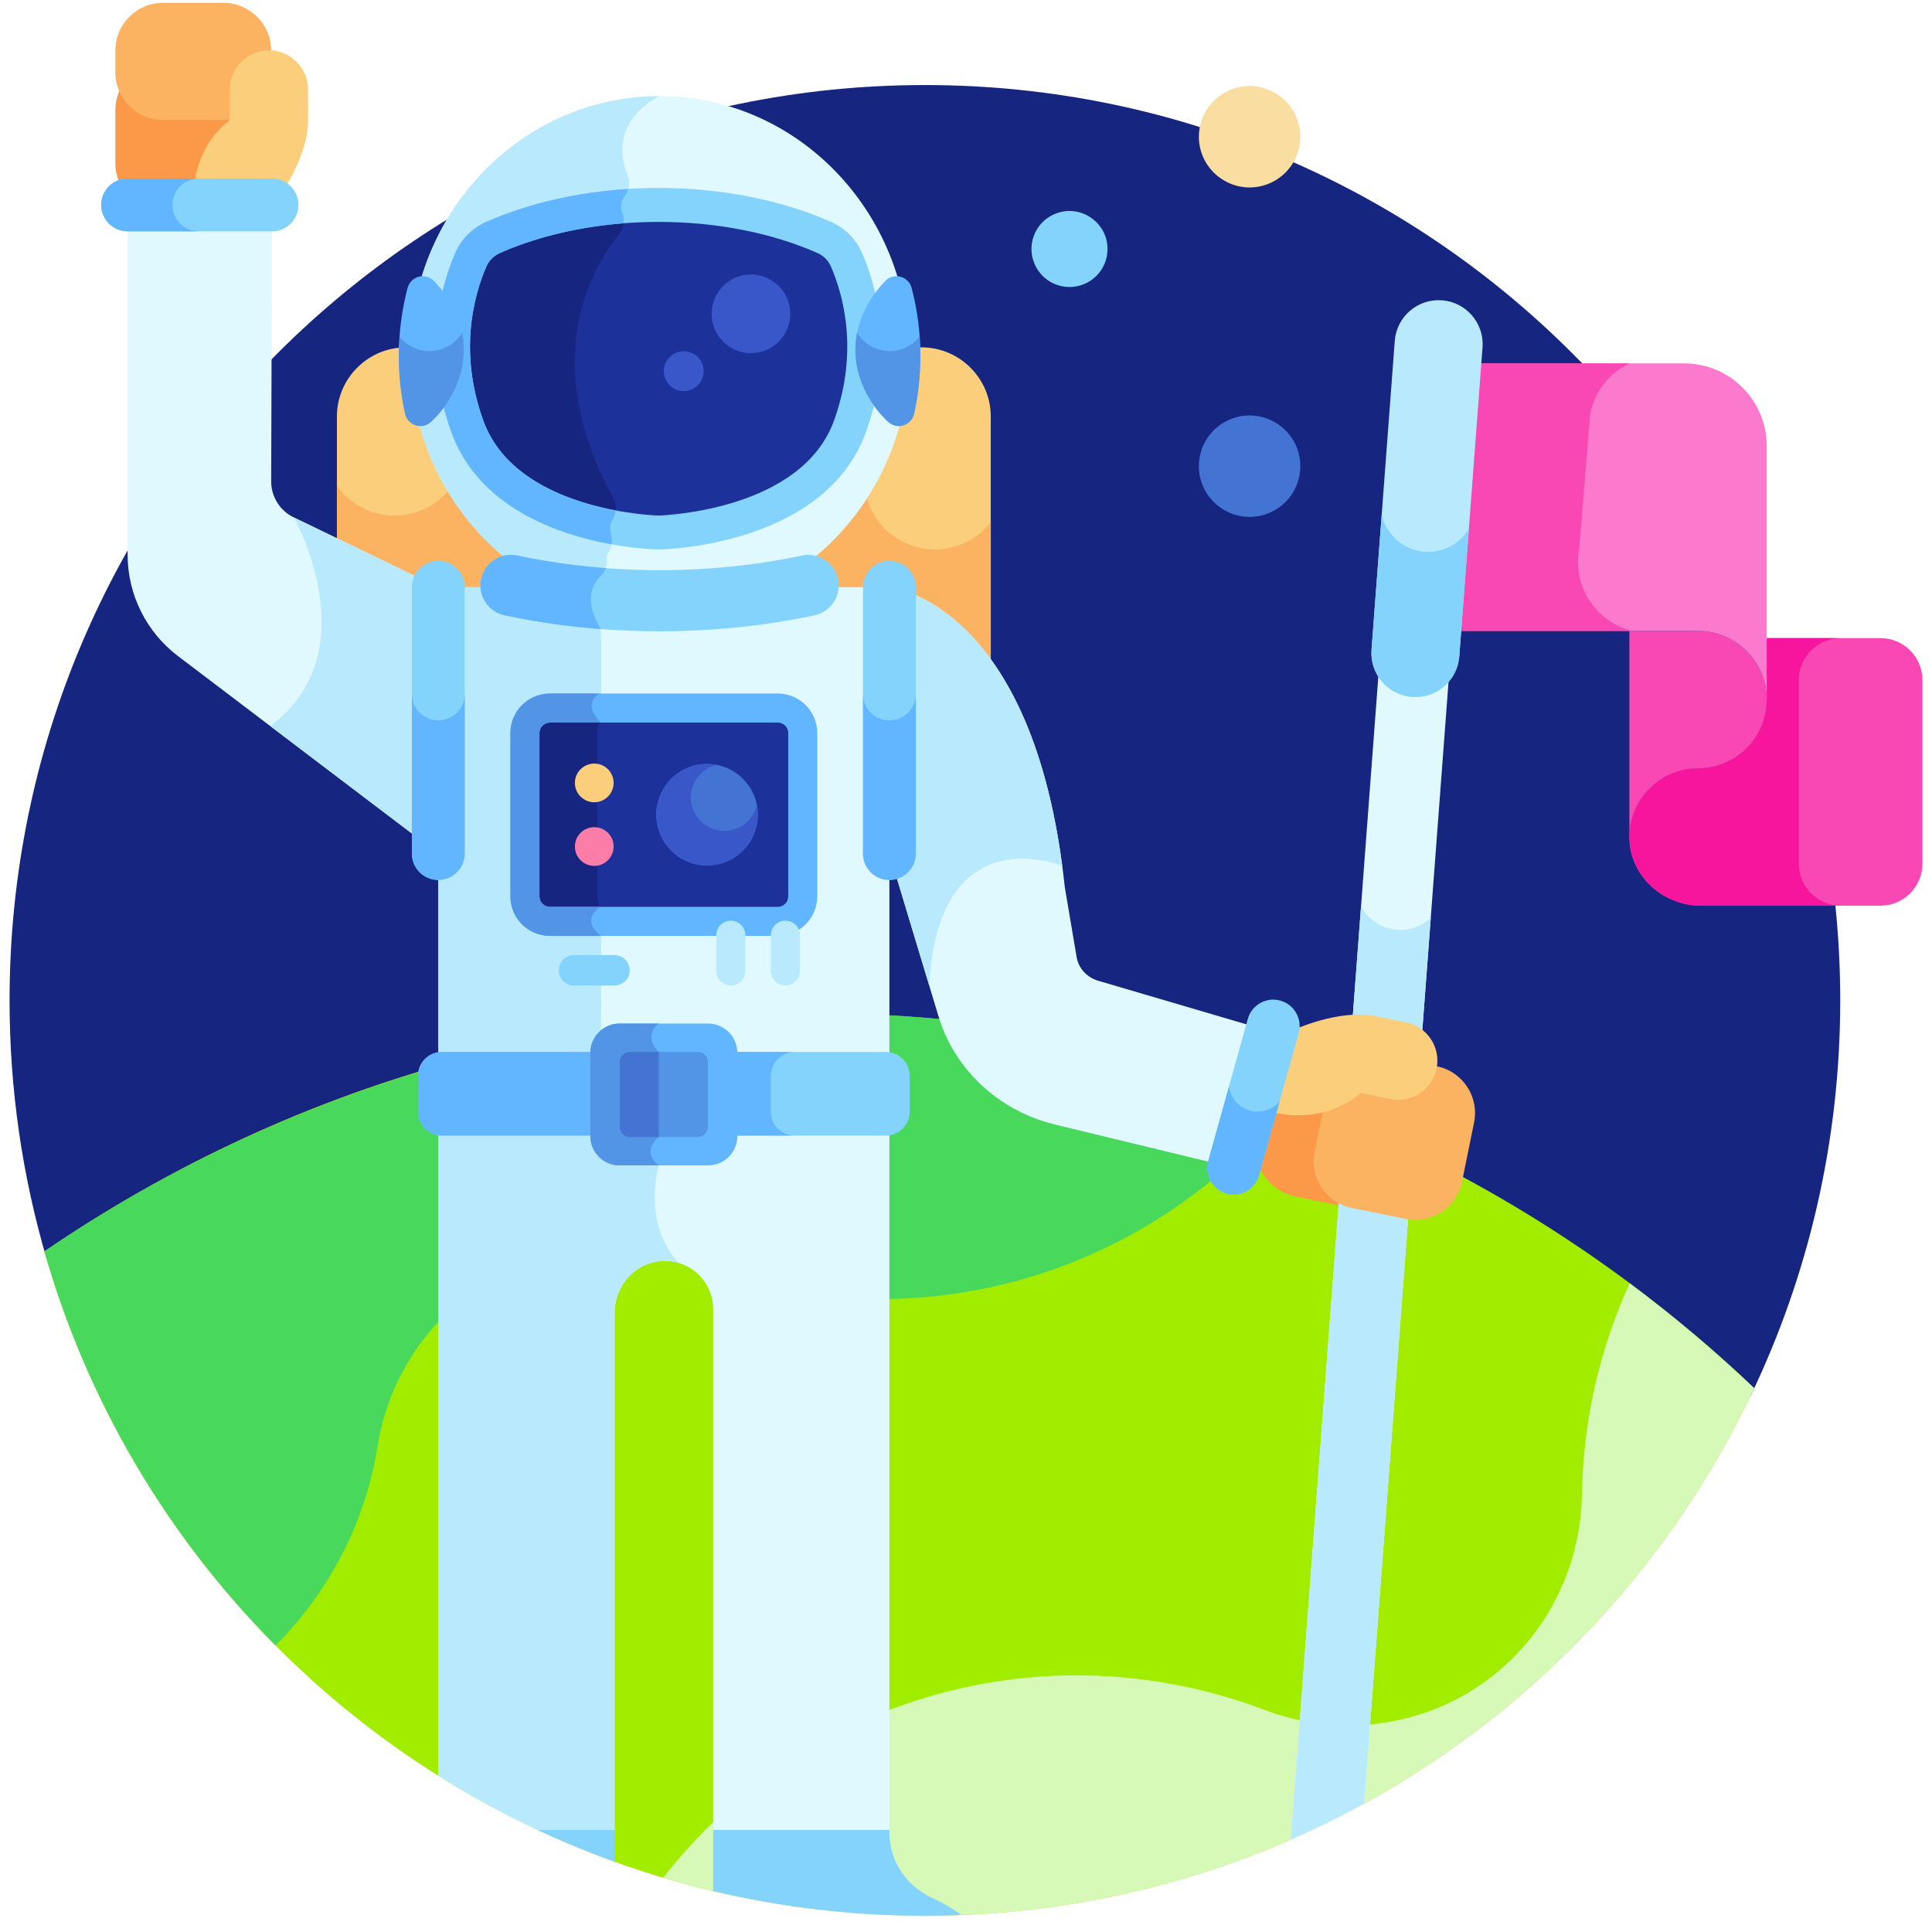 <svg width="101" height="101" viewBox="0 0 101 101" fill="none" xmlns="http://www.w3.org/2000/svg">
<g clip-path="url(#clip0_1_532)">
<path d="M91.529 72.949C94.525 66.697 96.203 59.694 96.203 52.298C96.203 25.87 74.78 4.446 48.352 4.446C21.924 4.446 0.5 25.87 0.5 52.298C0.5 56.994 1.18 61.53 2.44 65.817L91.529 72.949Z" fill="#162680"/>
<path d="M2.523 65.281C2.455 65.327 2.389 65.374 2.322 65.42C8.026 85.468 26.474 100.149 48.352 100.149C67.533 100.149 84.076 88.862 91.707 72.567C67.918 49.946 30.801 46.101 2.523 65.281Z" fill="#A2EC00"/>
<path d="M48.352 100.149C67.531 100.149 84.072 88.864 91.704 72.572C89.63 70.601 87.456 68.77 85.194 67.086C83.61 70.55 82.762 74.309 82.701 78.107C82.639 82.117 80.672 85.857 77.352 88.109C74.03 90.362 69.825 90.802 66.072 89.377C58 86.314 48.612 87.097 40.924 92.312C38.481 93.97 36.392 95.952 34.671 98.161C39.006 99.453 43.598 100.149 48.352 100.149Z" fill="#D7F9B7"/>
<path d="M2.321 65.417C4.565 73.305 8.783 80.362 14.406 86.022C17.287 83.116 19.121 79.484 19.738 75.613C20.266 72.294 22.108 69.301 24.932 67.386C28.254 65.133 32.459 64.693 36.212 66.118C44.284 69.182 53.672 68.397 61.36 63.183C63.753 61.56 65.806 59.625 67.506 57.471C44.944 49.081 20.822 52.802 2.321 65.417Z" fill="#48D85C"/>
<path d="M12.135 11.19H8.708C7.235 11.19 6.03 9.984 6.03 8.511V5.784C6.03 4.31 7.235 3.105 8.708 3.105H12.135C13.608 3.105 14.813 4.31 14.813 5.784V8.511C14.813 9.984 13.608 11.19 12.135 11.19Z" fill="#FC9949"/>
<path d="M11.689 0.149H8.513C7.147 0.149 6.031 1.267 6.031 2.633V3.785C6.031 5.15 7.147 6.268 8.513 6.268H11.689C13.055 6.268 14.173 5.15 14.173 3.785V2.633C14.173 1.267 13.055 0.149 11.689 0.149Z" fill="#FBB362"/>
<path d="M14.057 2.63C12.931 2.63 12.01 3.551 12.01 4.677V6.287C12.01 6.287 10.102 7.529 10.102 10.427H14.495C14.495 10.427 16.104 8.288 16.104 6.287V4.677C16.104 3.551 15.184 2.63 14.057 2.63Z" fill="#FACE7A"/>
<path d="M66.332 56.037L65.649 59.394C65.356 60.837 66.297 62.259 67.741 62.553L70.413 63.096C71.857 63.389 73.278 62.448 73.572 61.005L74.254 57.648C74.548 56.203 73.606 54.782 72.163 54.489L69.49 53.945C68.047 53.652 66.625 54.593 66.332 56.037Z" fill="#FC9949"/>
<path d="M48.181 18.159C28.227 18.159 33.995 18.159 21.227 18.159C19.239 18.159 17.613 19.785 17.613 21.773V34.968C17.839 34.934 18.07 34.916 18.306 34.916H51.102C51.338 34.916 51.569 34.934 51.795 34.968V21.773C51.795 19.786 50.169 18.159 48.181 18.159Z" fill="#FACE7A"/>
<path d="M48.874 28.725C46.832 28.725 45.176 27.07 45.176 25.028C45.176 24.803 45.2 24.583 45.239 24.37H24.155C23.682 25.868 22.283 26.954 20.628 26.954C19.383 26.954 18.283 26.337 17.613 25.393V34.968C17.839 34.934 18.07 34.916 18.306 34.916H51.102C51.338 34.916 51.569 34.934 51.795 34.968V27.289C51.119 28.161 50.063 28.725 48.874 28.725Z" fill="#FBB362"/>
<path d="M22.913 67.965V92.831C24.578 93.878 26.311 94.825 28.105 95.664H32.128V68.63C32.128 67.302 33.079 66.127 34.395 65.944C35.95 65.726 37.281 66.928 37.281 68.44V95.664H46.495V30.698C41.044 30.698 28.404 30.698 22.914 30.698V67.965H22.913Z" fill="#E0F9FE"/>
<path d="M22.913 30.698V92.831C24.578 93.878 26.311 94.825 28.105 95.663H32.128V68.63C32.128 67.302 33.08 66.127 34.395 65.944C34.775 65.89 35.141 65.923 35.478 66.023C33.535 63.915 34.442 60.924 34.442 60.924L31.426 56.795V33.193C31.426 33.003 31.377 32.816 31.285 32.651C30.811 31.804 30.826 31.163 31.011 30.698C27.829 30.698 24.902 30.698 22.913 30.698Z" fill="#B9E9FD"/>
<path d="M46.495 95.814V95.664H37.281V98.859C40.834 99.701 44.541 100.149 48.352 100.149C48.992 100.149 49.63 100.133 50.264 100.108C49.794 99.766 49.273 99.464 48.71 99.204C47.377 98.587 46.495 97.284 46.495 95.814Z" fill="#83D3FC"/>
<path d="M32.128 97.326V95.663H28.105C29.415 96.276 30.757 96.832 32.128 97.326Z" fill="#83D3FC"/>
<path d="M34.482 5.026C41.684 5.026 47.523 11.079 47.523 18.543C47.523 22.992 45.449 26.939 42.25 29.402C39.807 29.92 37.196 30.201 34.482 30.201C31.767 30.201 29.157 29.92 26.715 29.402C23.515 26.939 21.441 22.992 21.441 18.543C21.442 11.079 27.28 5.026 34.482 5.026Z" fill="#E0F9FE"/>
<path d="M21.442 18.544C21.442 22.993 23.516 26.939 26.715 29.402C28.226 29.722 29.802 29.952 31.427 30.081C31.429 30.079 31.431 30.076 31.433 30.073C31.657 29.854 31.746 29.543 31.721 29.23C31.709 29.076 31.754 28.948 31.822 28.845C32.007 28.571 32.026 28.226 31.935 27.907C31.847 27.596 31.913 27.346 32.025 27.158C32.234 26.808 32.251 26.38 32.056 26.023C28.061 18.719 31.044 13.867 32.357 12.254C32.611 11.942 32.681 11.517 32.532 11.144C32.385 10.776 32.498 10.468 32.662 10.243C32.884 9.94 32.963 9.551 32.822 9.204C31.638 6.283 34.483 5.027 34.483 5.027C27.28 5.026 21.442 11.079 21.442 18.544Z" fill="#B9E9FD"/>
<path d="M24.61 13.584C24.838 13.058 25.258 12.641 25.782 12.41C27.139 11.812 30.209 10.712 34.432 10.712C38.655 10.712 41.725 11.812 43.082 12.41C43.606 12.641 44.026 13.058 44.255 13.584C44.879 15.027 45.877 18.293 44.435 22.285C42.478 27.704 34.432 27.838 34.432 27.838C34.432 27.838 26.387 27.704 24.429 22.285C22.987 18.293 23.985 15.027 24.61 13.584Z" fill="#1D319B"/>
<path d="M31.9 27.534C31.915 27.389 31.963 27.264 32.025 27.158C32.234 26.808 32.251 26.38 32.056 26.022C28.061 18.719 31.044 13.867 32.357 12.253C32.611 11.942 32.681 11.517 32.532 11.144C32.482 11.021 32.464 10.905 32.465 10.795C29.258 11.06 26.918 11.91 25.783 12.411C25.258 12.641 24.838 13.058 24.61 13.584C23.985 15.027 22.987 18.293 24.429 22.286C25.671 25.725 29.367 27.035 31.9 27.534Z" fill="#162680"/>
<path d="M34.417 28.725C34.064 28.719 25.734 28.513 23.594 22.587C22.07 18.368 23.066 14.915 23.796 13.232C24.111 12.501 24.69 11.921 25.424 11.598C30.783 9.237 38.075 9.234 43.44 11.598C44.174 11.921 44.752 12.501 45.069 13.232C45.798 14.915 46.794 18.368 45.27 22.587C43.129 28.513 34.8 28.719 34.447 28.725C34.434 28.725 34.43 28.725 34.417 28.725ZM26.14 13.222C25.816 13.365 25.562 13.619 25.424 13.937C24.8 15.378 23.947 18.341 25.264 21.984C26.955 26.667 34.052 26.94 34.432 26.951C34.799 26.939 41.913 26.655 43.601 21.984C44.916 18.341 44.065 15.378 43.44 13.937C43.302 13.619 43.048 13.365 42.724 13.222C37.819 11.061 31.049 11.059 26.14 13.222Z" fill="#83D3FC"/>
<path d="M31.972 28.456C32.001 28.276 31.986 28.087 31.935 27.907C31.846 27.596 31.913 27.346 32.025 27.158C32.113 27.01 32.165 26.849 32.183 26.684C29.843 26.242 26.379 25.072 25.264 21.984C23.947 18.341 24.8 15.379 25.424 13.937C25.562 13.619 25.816 13.365 26.14 13.222C28.079 12.368 30.31 11.852 32.6 11.673C32.62 11.497 32.6 11.315 32.531 11.144C32.384 10.776 32.497 10.468 32.661 10.243C32.743 10.131 32.805 10.007 32.845 9.878C30.222 10.043 27.655 10.615 25.424 11.598C24.69 11.922 24.111 12.501 23.796 13.232C23.066 14.915 22.07 18.368 23.594 22.587C25.029 26.559 29.241 27.961 31.972 28.456Z" fill="#61B6FF"/>
<path d="M34.482 33.002C37.247 33.002 39.972 32.722 42.581 32.168C43.444 31.985 43.995 31.137 43.812 30.274C43.63 29.411 42.781 28.86 41.918 29.043C39.527 29.551 37.025 29.808 34.482 29.808C31.939 29.808 29.438 29.551 27.046 29.043C26.182 28.86 25.335 29.411 25.152 30.274C24.969 31.137 25.52 31.985 26.383 32.168C28.993 32.722 31.717 33.002 34.482 33.002Z" fill="#83D3FC"/>
<path d="M26.384 32.168C28.01 32.513 29.682 32.752 31.38 32.883C31.356 32.803 31.325 32.725 31.284 32.651C30.541 31.322 31.001 30.498 31.433 30.073C31.542 29.967 31.617 29.84 31.665 29.701C30.094 29.582 28.548 29.362 27.047 29.043C26.183 28.86 25.335 29.411 25.152 30.274C24.969 31.137 25.521 31.985 26.384 32.168Z" fill="#61B6FF"/>
<path d="M32.126 51.52H30.006C29.567 51.52 29.211 51.164 29.211 50.725C29.211 50.286 29.567 49.93 30.006 49.93H32.126C32.565 49.93 32.921 50.286 32.921 50.725C32.921 51.164 32.565 51.52 32.126 51.52Z" fill="#83D3FC"/>
<path d="M40.66 48.167H28.748C28.03 48.167 27.442 47.58 27.442 46.862V38.321C27.442 37.603 28.03 37.015 28.748 37.015H40.66C41.378 37.015 41.966 37.603 41.966 38.321V46.862C41.966 47.58 41.378 48.167 40.66 48.167Z" fill="#1D319B"/>
<path d="M31.23 46.862V38.321C31.23 37.603 31.817 37.015 32.535 37.015H28.748C28.03 37.015 27.442 37.603 27.442 38.321V46.862C27.442 47.58 28.03 48.167 28.748 48.167H32.535C31.817 48.167 31.23 47.58 31.23 46.862Z" fill="#162680"/>
<path d="M40.66 48.926H28.748C27.61 48.926 26.683 48 26.683 46.861V38.321C26.683 37.182 27.61 36.256 28.748 36.256H40.66C41.799 36.256 42.725 37.182 42.725 38.321V46.861C42.725 48 41.799 48.926 40.66 48.926ZM28.748 37.775C28.446 37.775 28.201 38.019 28.201 38.321V46.862C28.201 47.163 28.446 47.408 28.748 47.408H40.66C40.962 47.408 41.207 47.163 41.207 46.862V38.321C41.207 38.019 40.962 37.775 40.66 37.775H28.748Z" fill="#61B6FF"/>
<path d="M31.411 47.408H28.748C28.447 47.408 28.201 47.163 28.201 46.862V38.321C28.201 38.019 28.447 37.775 28.748 37.775H31.407C30.522 36.88 31.102 36.398 31.334 36.256H28.747C27.609 36.256 26.683 37.182 26.683 38.321V46.862C26.683 48 27.609 48.926 28.747 48.926H31.412C30.31 48.028 31.324 47.455 31.411 47.408Z" fill="#5294E5"/>
<path d="M41.059 51.52C40.641 51.52 40.3 51.18 40.3 50.761V48.89C40.3 48.471 40.64 48.131 41.059 48.131C41.478 48.131 41.819 48.471 41.819 48.89V50.761C41.819 51.18 41.479 51.52 41.059 51.52Z" fill="#B9E9FD"/>
<path d="M38.204 51.52C37.785 51.52 37.445 51.18 37.445 50.761V48.89C37.445 48.471 37.784 48.131 38.204 48.131C38.623 48.131 38.963 48.471 38.963 48.89V50.761C38.963 51.18 38.623 51.52 38.204 51.52Z" fill="#B9E9FD"/>
<path d="M31.066 41.941C30.519 41.941 30.054 41.495 30.054 40.929C30.054 40.279 30.653 39.814 31.263 39.937C31.743 40.034 32.078 40.449 32.078 40.929C32.078 41.494 31.616 41.941 31.066 41.941Z" fill="#FACE7A"/>
<path d="M31.066 45.267C30.521 45.267 30.054 44.823 30.054 44.253C30.054 43.608 30.649 43.138 31.263 43.262C31.742 43.358 32.078 43.774 32.078 44.253C32.078 44.813 31.62 45.267 31.066 45.267Z" fill="#FC7EA8"/>
<path d="M98.306 33.359H92.359V36.573C92.359 38.555 90.753 40.162 88.77 40.162V40.167C86.751 40.167 85.121 41.834 85.182 43.867C85.241 45.831 86.956 47.346 88.92 47.346H98.306C99.517 47.346 100.5 46.363 100.5 45.151V35.553C100.5 34.34 99.517 33.359 98.306 33.359Z" fill="#F948B4"/>
<path d="M94.039 45.151V35.552C94.039 34.341 95.021 33.358 96.233 33.358H92.359V36.573C92.359 38.555 90.753 40.162 88.77 40.162V40.167C86.751 40.167 85.121 41.834 85.182 43.867C85.241 45.831 86.955 47.346 88.92 47.346H96.233C95.021 47.346 94.039 46.363 94.039 45.151Z" fill="#F6159C"/>
<path d="M88.77 32.983H85.181V43.756C85.181 41.774 86.788 40.166 88.77 40.166V40.162C90.753 40.162 92.359 38.555 92.359 36.572C92.359 34.59 90.753 32.983 88.77 32.983Z" fill="#F948B4"/>
<path d="M88.04 18.996H75.411C75.437 19.27 75.427 19.551 75.372 19.835L74.217 32.983H88.77C90.753 32.983 92.359 34.59 92.359 36.573C92.359 35.281 92.359 23.9 92.359 23.315C92.359 20.93 90.426 18.996 88.04 18.996Z" fill="#FC7ACD"/>
<path d="M82.562 28.654L83.13 21.648C83.361 20.456 84.147 19.491 85.187 18.995H75.411C75.437 19.269 75.427 19.551 75.372 19.835L74.217 32.983H85.331C83.453 32.526 82.175 30.652 82.562 28.654Z" fill="#F948B4"/>
<path d="M74.131 32.305C73.119 32.228 72.235 32.989 72.158 34.002L67.479 96.169C68.788 95.599 70.067 94.971 71.311 94.289L75.828 34.278C75.904 33.265 75.145 32.381 74.131 32.305Z" fill="#E0F9FE"/>
<path d="M73.018 48.601C72.202 48.533 71.518 48.057 71.151 47.389L67.48 96.169C68.788 95.598 70.067 94.971 71.311 94.289L74.797 47.989C74.33 48.416 73.697 48.656 73.018 48.601Z" fill="#B9E9FD"/>
<path d="M73.996 36.44C73.938 36.44 73.879 36.438 73.821 36.433C72.554 36.338 71.604 35.234 71.7 33.967L72.915 17.819C73.01 16.552 74.118 15.604 75.382 15.698C76.648 15.793 77.597 16.897 77.503 18.164L76.287 34.312C76.196 35.521 75.188 36.44 73.996 36.44Z" fill="#B9E9FD"/>
<path d="M74.664 28.847C74.6 28.847 74.537 28.844 74.474 28.84C73.355 28.756 72.466 27.945 72.232 26.906L71.7 33.967C71.605 35.234 72.554 36.338 73.821 36.433C73.879 36.438 73.938 36.44 73.996 36.44C75.188 36.44 76.197 35.521 76.287 34.312L76.789 27.651C76.348 28.373 75.553 28.847 74.664 28.847Z" fill="#83D3FC"/>
<path d="M46.495 30.698C46.495 30.698 54.071 31.411 55.665 46.377L56.285 50.042C56.286 50.046 56.287 50.051 56.288 50.055C56.392 50.645 56.848 51.111 57.424 51.275L65.325 53.599L64.313 61.005L55.178 58.794C52.385 58.128 50.07 56.112 49.147 53.393C49.112 53.29 49.079 53.186 49.047 53.081L46.495 44.622V30.698H46.495Z" fill="#E0F9FE"/>
<path d="M55.532 45.266C53.69 31.378 46.495 30.699 46.495 30.699V44.622L48.577 51.52C49.055 42.594 55.513 45.258 55.532 45.266Z" fill="#B9E9FD"/>
<path d="M14.176 25.161L14.223 10.712H6.671V29C6.671 31.079 7.644 33.037 9.3 34.294L22.914 44.622V30.699L15.357 27.049C14.633 26.699 14.174 25.965 14.176 25.161Z" fill="#E0F9FE"/>
<path d="M14.127 37.956L22.913 44.622V30.699L15.357 27.049C15.357 27.049 19.333 34.074 14.127 37.956Z" fill="#B9E9FD"/>
<path d="M14.223 12.092H6.671C5.909 12.092 5.291 11.475 5.291 10.712C5.291 9.95 5.909 9.333 6.671 9.333H14.223C14.985 9.333 15.602 9.95 15.602 10.712C15.602 11.475 14.985 12.092 14.223 12.092Z" fill="#83D3FC"/>
<path d="M9.017 10.712C9.017 9.95 9.635 9.332 10.397 9.332H6.671C5.909 9.332 5.291 9.95 5.291 10.712C5.291 11.475 5.909 12.092 6.671 12.092H10.397C9.635 12.092 9.017 11.475 9.017 10.712Z" fill="#61B6FF"/>
<path d="M46.495 46.002C45.733 46.002 45.115 45.384 45.115 44.622V30.698C45.115 29.937 45.733 29.319 46.495 29.319C47.258 29.319 47.876 29.936 47.876 30.698V44.622C47.875 45.384 47.258 46.002 46.495 46.002Z" fill="#83D3FC"/>
<path d="M22.913 46.002C22.151 46.002 21.533 45.384 21.533 44.622V30.699C21.533 29.937 22.151 29.319 22.913 29.319C23.676 29.319 24.293 29.937 24.293 30.699V44.622C24.293 45.384 23.676 46.002 22.913 46.002Z" fill="#83D3FC"/>
<path d="M46.495 37.66C45.733 37.66 45.115 37.043 45.115 36.281V44.622C45.115 45.384 45.733 46.002 46.495 46.002C47.258 46.002 47.876 45.384 47.876 44.622V36.281C47.875 37.043 47.258 37.66 46.495 37.66Z" fill="#61B6FF"/>
<path d="M22.913 37.66C22.151 37.66 21.533 37.043 21.533 36.281V44.622C21.533 45.384 22.151 46.002 22.913 46.002C23.676 46.002 24.293 45.384 24.293 44.622V36.281C24.293 37.043 23.676 37.66 22.913 37.66Z" fill="#61B6FF"/>
<path d="M46.312 54.993H23.097C22.414 54.993 21.855 55.551 21.855 56.234V58.122C21.855 58.805 22.414 59.363 23.097 59.363H46.312C46.994 59.363 47.553 58.805 47.553 58.122V56.234C47.553 55.551 46.994 54.993 46.312 54.993Z" fill="#83D3FC"/>
<path d="M40.3 58.122V56.234C40.3 55.551 40.859 54.993 41.542 54.993H23.097C22.414 54.993 21.855 55.551 21.855 56.234V58.122C21.855 58.805 22.414 59.363 23.097 59.363H41.542C40.859 59.363 40.3 58.805 40.3 58.122Z" fill="#61B6FF"/>
<path d="M77.062 58.673L76.429 61.785C76.157 63.123 74.839 63.996 73.501 63.724L70.663 63.147C69.325 62.875 68.452 61.558 68.724 60.219L69.357 57.107C69.628 55.768 70.946 54.896 72.285 55.168L75.123 55.745C76.461 56.017 77.334 57.334 77.062 58.673Z" fill="#FBB362"/>
<path d="M75.103 55.858C74.879 56.962 73.793 57.68 72.689 57.456L71.112 57.136C71.112 57.136 69.514 58.759 66.674 58.182L67.549 53.876C67.549 53.876 69.966 52.725 71.927 53.123L73.505 53.444C74.608 53.669 75.328 54.755 75.103 55.858Z" fill="#FACE7A"/>
<path d="M64.812 62.409C64.592 62.462 64.356 62.46 64.122 62.395C63.388 62.191 62.958 61.43 63.163 60.696L65.232 53.267C65.437 52.534 66.198 52.104 66.932 52.309C67.666 52.513 68.096 53.274 67.891 54.008L65.822 61.436C65.683 61.937 65.284 62.296 64.812 62.409Z" fill="#83D3FC"/>
<path d="M66.091 58.069C65.85 58.127 65.593 58.126 65.338 58.055C64.736 57.887 64.324 57.377 64.25 56.795L63.163 60.696C62.958 61.43 63.388 62.191 64.121 62.395C64.355 62.461 64.591 62.462 64.812 62.409C65.284 62.296 65.682 61.937 65.821 61.436L66.9 57.564C66.692 57.815 66.406 57.994 66.091 58.069Z" fill="#61B6FF"/>
<path d="M65.325 27.022C63.889 27.022 62.674 25.854 62.674 24.37C62.674 23.139 63.524 22.034 64.806 21.77C66.417 21.447 67.977 22.677 67.977 24.37C67.977 25.828 66.79 27.022 65.325 27.022Z" fill="#4374D3"/>
<path d="M65.325 9.799C63.889 9.799 62.674 8.631 62.674 7.148C62.674 5.916 63.524 4.811 64.806 4.547C66.417 4.224 67.977 5.455 67.977 7.148C67.977 8.605 66.79 9.799 65.325 9.799Z" fill="#FADDA0"/>
<path d="M55.91 15.005C54.798 15.005 53.922 14.098 53.922 13.016C53.922 12.104 54.55 11.27 55.523 11.068C56.728 10.825 57.899 11.748 57.899 13.016C57.899 14.13 56.993 15.005 55.91 15.005Z" fill="#83D3FC"/>
<path d="M41.314 16.406C41.314 17.541 40.394 18.462 39.259 18.462C38.124 18.462 37.203 17.541 37.203 16.406C37.203 15.271 38.124 14.35 39.259 14.35C40.394 14.35 41.314 15.271 41.314 16.406Z" fill="#3957C9"/>
<path d="M36.787 19.404C36.787 19.98 36.321 20.446 35.745 20.446C35.17 20.446 34.704 19.98 34.704 19.404C34.704 18.83 35.17 18.363 35.745 18.363C36.321 18.363 36.787 18.83 36.787 19.404Z" fill="#3957C9"/>
<path d="M21.307 15.051C21.009 16.186 20.85 17.38 20.85 18.613C20.85 19.648 20.963 20.656 21.175 21.624C21.31 22.239 22.061 22.481 22.525 22.056C23.445 21.212 24.247 19.837 24.247 18.284C24.247 16.829 23.514 15.531 22.672 14.678C22.232 14.231 21.466 14.444 21.307 15.051Z" fill="#61B6FF"/>
<path d="M22.451 18.355C21.818 18.355 21.253 18.06 20.887 17.601C20.863 17.935 20.85 18.272 20.85 18.612C20.85 19.647 20.963 20.655 21.176 21.624C21.31 22.238 22.061 22.481 22.525 22.056C23.446 21.212 24.247 19.836 24.247 18.283C24.247 17.981 24.215 17.685 24.157 17.398C23.805 17.972 23.173 18.355 22.451 18.355Z" fill="#5294E5"/>
<path d="M47.657 15.051C47.956 16.186 48.114 17.38 48.114 18.613C48.114 19.648 48.002 20.656 47.789 21.624C47.654 22.239 46.903 22.481 46.439 22.056C45.519 21.212 44.717 19.837 44.717 18.284C44.717 16.829 45.45 15.531 46.292 14.678C46.733 14.231 47.499 14.444 47.657 15.051Z" fill="#61B6FF"/>
<path d="M46.514 18.355C47.147 18.355 47.711 18.06 48.078 17.601C48.101 17.935 48.114 18.272 48.114 18.612C48.114 19.647 48.002 20.655 47.789 21.624C47.654 22.238 46.903 22.481 46.439 22.056C45.519 21.212 44.717 19.836 44.717 18.283C44.717 17.981 44.749 17.685 44.807 17.398C45.159 17.972 45.791 18.355 46.514 18.355Z" fill="#5294E5"/>
<path d="M38.545 59.4V55.033C38.545 54.194 37.859 53.508 37.02 53.508H32.389C31.549 53.508 30.863 54.194 30.863 55.033V59.4C30.863 60.239 31.549 60.924 32.389 60.924H37.02C37.859 60.924 38.545 60.239 38.545 59.4Z" fill="#61B6FF"/>
<path d="M34.441 53.508H32.388C31.549 53.508 30.863 54.194 30.863 55.033V59.4C30.863 60.239 31.549 60.924 32.388 60.924H34.441C33.463 60.167 34.441 59.44 34.441 59.44V54.992C33.563 54.115 34.441 53.508 34.441 53.508Z" fill="#5294E5"/>
<path d="M36.48 54.993H32.929C32.638 54.993 32.4 55.23 32.4 55.521V58.912C32.4 59.203 32.638 59.441 32.929 59.441H36.48C36.77 59.441 37.007 59.203 37.007 58.912V55.521C37.008 55.23 36.77 54.993 36.48 54.993Z" fill="#5294E5"/>
<path d="M32.4 55.521V58.912C32.4 59.203 32.638 59.441 32.929 59.441H34.441V54.993H32.929C32.638 54.993 32.4 55.23 32.4 55.521Z" fill="#4374D3"/>
<path d="M39.617 42.592C39.617 44.057 38.429 45.245 36.963 45.245C35.498 45.245 34.31 44.057 34.31 42.592C34.31 41.126 35.498 39.938 36.963 39.938C38.429 39.938 39.617 41.126 39.617 42.592Z" fill="#4374D3"/>
<path d="M37.867 43.439C36.899 43.439 36.115 42.655 36.115 41.688C36.115 40.86 36.692 40.168 37.465 39.986C35.819 39.67 34.31 40.935 34.31 42.592C34.31 44.057 35.498 45.244 36.963 45.244C38.62 45.244 39.885 43.738 39.569 42.09C39.387 42.862 38.694 43.439 37.867 43.439Z" fill="#3957C9"/>
</g>
<defs>
<clipPath id="clip0_1_532">
<rect width="100" height="100" fill="white" transform="translate(0.5 0.149)"/>
</clipPath>
</defs>
</svg>
